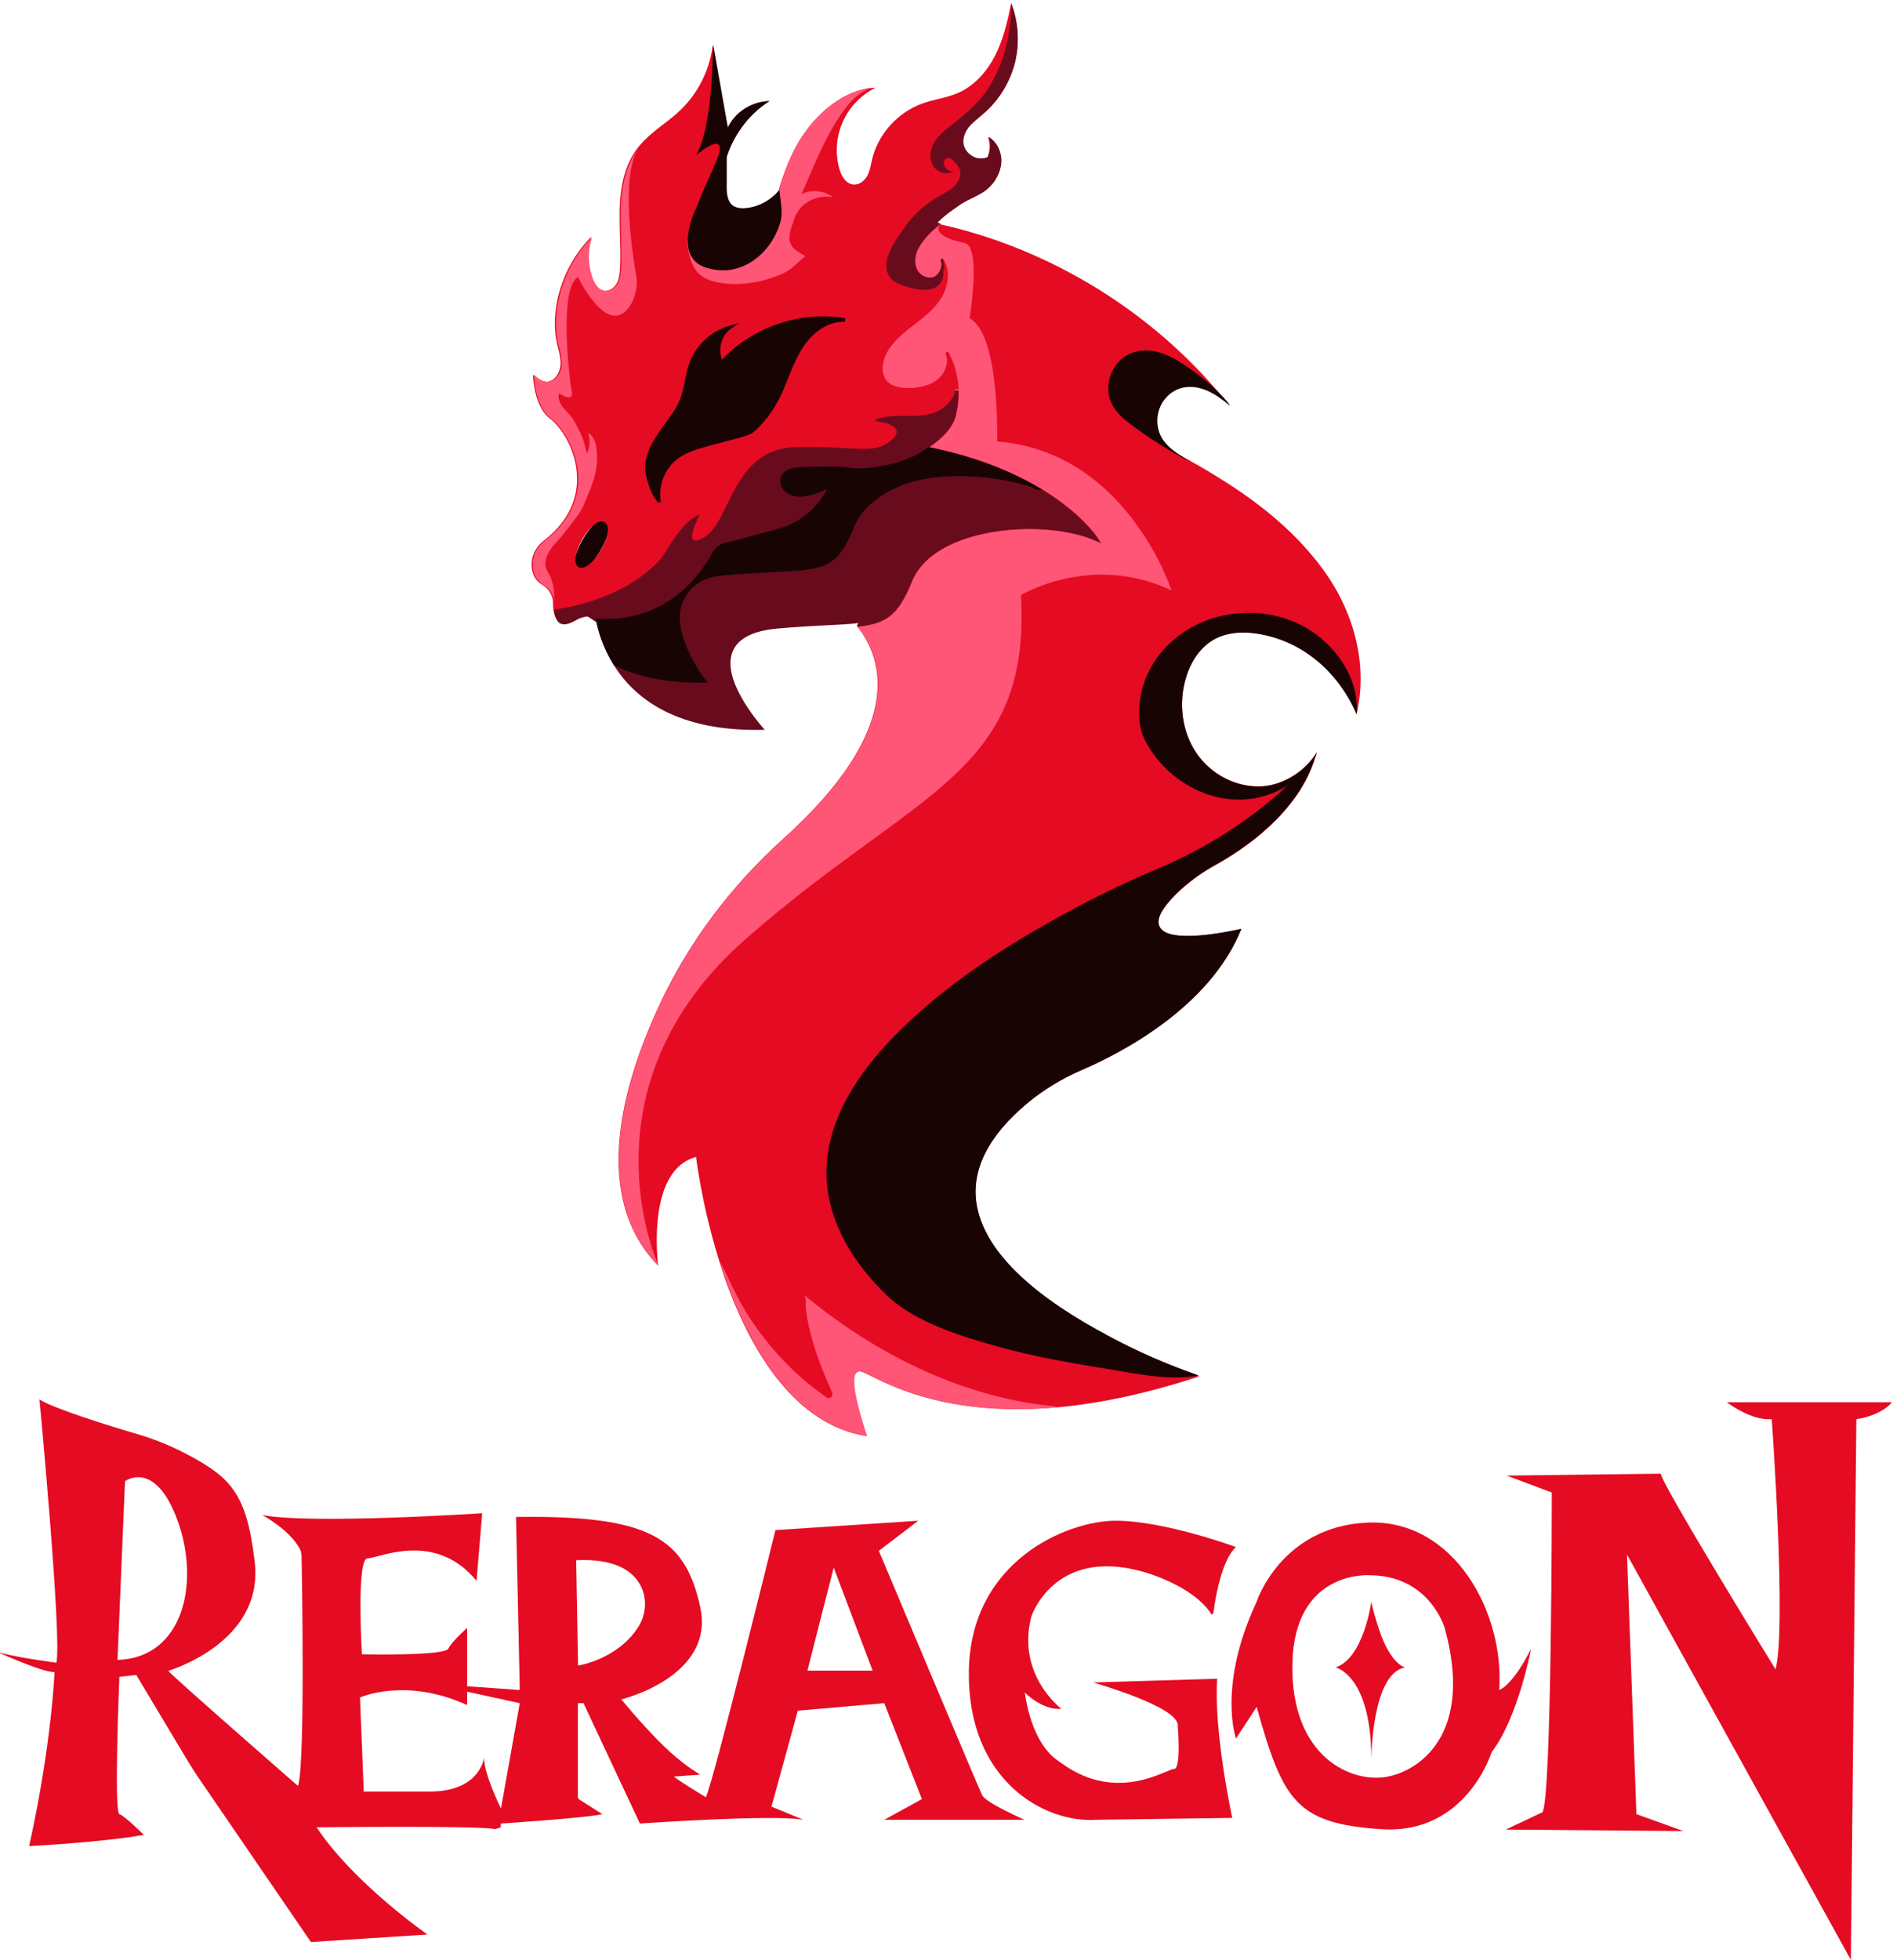 <?xml version="1.0" encoding="utf-8"?>
<!-- Generator: Adobe Illustrator 25.0.0, SVG Export Plug-In . SVG Version: 6.00 Build 0)  -->
<svg version="1.1" xmlns="http://www.w3.org/2000/svg" xmlns:xlink="http://www.w3.org/1999/xlink" x="0px" y="0px"
	 viewBox="0 0 1007 1042" style="enable-background:new 0 0 1007 1042;" xml:space="preserve">
<style type="text/css">
	.st0{fill:#190404;}
	.st1{fill:#680C1D;}
	.st2{fill:#E50B22;}
	.st3{display:none;}
	.st4{display:inline;fill:#E50B22;}
	.st5{display:inline;fill:#FF5576;}
	.st6{display:inline;fill:#680C1D;}
	.st7{fill:#FF5576;}
	.st8{display:inline;}
</style>
<g id="Correção">
	<polygon class="st0" points="349.3,273.6 446.6,205.4 455.7,155.4 377.5,160.8 342,192.7 328.3,246.4 	"/>
	<path class="st1" d="M309.2,325.5l131.9-104.6l68.2-13.6l5.5,0.9c0,0,2.7,24.6-31.8,34.6s-67.3,43.7-68.2,44.6
		c-0.9,0.9-81.9,53.7-81.9,53.7L309.2,325.5z"/>
	<path class="st2" d="M502.1,145.3c-0.2,0.4-0.6,0.6-0.9,0.9c-0.4,0.4-0.6,0.8-1,1.2c-0.8,0.7-1.5,1.6-2.2,2.4c-0.9,1-1.9,2-2.8,3.1
		c-1.1,1.2-2.2,2.4-3.3,3.6c-1.2,1.3-2.5,2.7-3.7,4c-1.3,1.4-2.6,2.9-3.9,4.3c-1.4,1.5-2.7,3-4.1,4.4c-1.4,1.5-2.7,3-4.1,4.4
		c-1.3,1.4-2.6,2.9-3.9,4.3c-1.2,1.3-2.4,2.7-3.7,4c-1.1,1.2-2.2,2.4-3.3,3.6c-0.9,1-1.9,2-2.8,3c-0.7,0.8-1.4,1.6-2.1,2.3
		c-0.5,0.5-0.9,1-1.4,1.5c-0.2,0.2-0.3,0.4-0.5,0.5c-1.6,1.9-1.6,4.7,0.1,6.5c5.6,6,18,18.1,26.2,16.7c9.1-1.5,19.2-6.6,22.3-8.3
		c0.6-0.3,1.3-0.5,2.1-0.6c2.7-0.1,4.7-2.4,4.6-5c0-0.4,0-0.9,0-1.3c-0.1-2.4-0.1-4.7-0.2-7.1c-0.1-3.7-0.2-7.4-0.3-11.1
		c-0.1-4.2-0.2-8.4-0.4-12.6c-0.1-3.9-0.2-7.7-0.3-11.6c0-1.5-0.1-3.1-0.1-4.6c-0.1-2.3,0-4.6-0.9-6.8c-0.6-1.5-1.6-2.9-2.5-4.2
		c-1.1-1.4-2.2-2.8-3.5-3.9c-1.3-1.2-2.9-2.1-4.6-2.5c0.8,1,0.2,2,0.3,3.2c0.2,1.3,1,3.3,0.9,4.5
		C502.1,144.9,502.3,144.9,502.1,145.3C502.1,145.3,502.1,145.3,502.1,145.3z"/>
	<path class="st1" d="M500.3,119l-3.6-1.8c0,0-17.3,14.6-18.2,18.2c-0.9,3.6,4.5,16.4,9.1,16.4c2.6,0,5.1-0.5,7.6-1.2
		c2-0.6,4.8-1.4,5.9-3.3c0.5-0.8,0.7-1.7,0.9-2.6c0.4-2.5,0.2-5.1-0.6-7.5c0,0,1.2-1.4,1.3-1.6c0.4-0.6,0.6-1.3,0.8-2
		c0.1-0.5,0.3-1.2,0.3-1.7c-0.1-0.3-0.2-0.7-0.3-1c-0.5-1.8-1-3.6-1.5-5.5C501.5,123.2,500.9,121.1,500.3,119z"/>
	<path class="st1" d="M456.1,333.2c0.1,0.1,0.2,0.1,0.4,0.2c0.3,0.1,0.6,0.1,0.9,0c4.1-0.3,8.2-1.3,12.1-2.9c1.7-0.7,3.2-1.8,5-2.2
		c1-0.3,2-0.6,3-0.8c4.5-1.3,8.9-2.6,13.4-3.8c5.1-1.5,10.2-2.9,15.3-4.4c5.5-1.6,11-3.2,16.6-4.7c5.7-1.6,11.4-3.3,17.1-4.9
		c5.6-1.6,11.3-3.2,16.9-4.8c5.3-1.5,10.7-3,16-4.6c4.8-1.4,9.6-2.7,14.4-4.1c4-1.2,8.1-2.3,12.1-3.5c3-0.9,6.1-1.7,9.1-2.6
		c1.8-0.5,3.6-1,5.4-1.5c0.4-0.1,0.8-0.2,1.2-0.3c-2.5-1.5-5-3.1-7.6-4.6c-5.9-3.6-11.7-7.2-17.6-10.8c-6-3.7-12-7.4-18-11
		c-2-1.3-4.1-2.5-6.1-3.8c-0.6-0.4-1.2-0.8-1.8-1.1c-1.4-0.9-2.2-0.3-3.7,0.2c-1.6,0.6-3.2,1.2-4.8,1.8c-1.8,0.7-3.7,1.4-5.7,1.3
		c-1-0.1-2-0.3-3-0.3c-1.7,0-3.2,1.5-4.7,2.4c-1.2,0.7-2.5,1.5-3.7,2.2c-5.2,3.1-10.3,6.2-15.5,9.3c-6.5,3.9-12.9,7.8-19.4,11.6
		c-6.4,3.8-12.7,7.6-19.1,11.4c-4.8,2.9-9.7,5.8-14.5,8.7c-1.9,1.2-3.9,2.3-5.8,3.5c-1.1,3.4-2.2,6.7-3.4,10.1
		c-0.9,2.6-1.7,5.2-2.6,7.8c-0.4,1.1-0.7,2.2-1.1,3.2c-0.1,0.4-0.3,0.9-0.4,1.3C456.2,332.1,455.6,332.8,456.1,333.2z"/>
	<path class="st0" d="M552.8,260.5l9.4,0.5l-19.1-20l-47.3-4.5l-3.6,2.7l20,7.3l37.4,13.5C550.6,260.2,551.7,260.4,552.8,260.5z"/>
</g>
<g id="PALETA" class="st3">
	<rect x="50" y="35" class="st4" width="112" height="101"/>
	<rect x="50" y="167" class="st5" width="112" height="101"/>
	<rect x="51" y="304" class="st6" width="112" height="101"/>
</g>
<g id="Pintura">
	<path class="st0" d="M323.3,274.8c-0.2-0.1-0.5-0.2-0.8-0.2c-1.1,0-2.8,0.8-4.6,2.3c-2.7,2.3-5.6,5.8-7.9,9.9
		c-2.4,4.1-4,8.3-4.6,11.8c-0.5,3-0.1,5.2,0.9,5.8c1,0.6,3.1-0.2,5.4-2.1c2.7-2.3,5.6-5.8,7.9-9.9c2.4-4.1,4-8.3,4.6-11.8
		C324.7,277.6,324.4,275.4,323.3,274.8z"/>
	<path class="st2" d="M521.1,62.2c0.6-0.5,1.3-1,1.9-1.6c8.6-7.3,14.7-17.5,17.2-28.5c2.2-10.1,1.4-20.8-2.3-30.4
		c-1.8,8.7-3.7,17.5-7.5,25.7c-4.7,10.2-11.8,17.9-20.1,21.7c-3.7,1.7-7.6,2.7-11.5,3.6c-2.8,0.7-5.6,1.4-8.3,2.4
		c-13.1,4.7-23.6,16.5-26.7,30.1c-0.1,0.6-0.2,1.1-0.4,1.7c-0.4,2.2-0.9,4.4-2,6.5c-1.4,2.6-4.2,5-7.5,4.7c-3.2-0.3-5.9-3.3-7.3-8
		c-2.6-8.9-1.7-18.7,2.5-26.9c3.5-7.1,9.4-12.9,16.5-16.5c-0.6,0-1.2,0-1.8,0.1c-14.7,1.2-26.5,12.6-31.2,18
		c-2.2,2.5-4.3,5.3-6.3,8.3c-4.3,6.8-8,14.9-11.1,24.8c0,0,0,0,0,0.1c-0.4,1.3-0.8,2.7-1.2,4.1c0.8,3.2,1.1,6.5,0.9,9.8
		c-0.3,5.3-1.8,10.6-4.5,15.2c-4.5,7.8-12,13.5-20.7,15.8c-0.7,0.2-1.5,0.4-2.3,0.5c-0.1,0-0.2,0-0.3,0c-1.3,0.2-2.6,0.3-3.9,0.3
		c-0.3,0-0.5,0-0.8,0c-2.1-0.1-4.3-0.4-6.3-1.1c-3.2-1.1-6-3-7.8-6.1c-0.1-0.2-0.2-0.3-0.3-0.5c-0.5-0.9-0.9-1.9-1.1-2.8
		c-0.8-2.7-0.7-5.5-0.2-8.4c0.3-1.6,0.7-3.3,1.3-4.9c0.8-2.5,1.8-4.9,2.8-7.2c0.5-1.2,1-2.4,1.5-3.6c1.7-4.3,3.6-8.9,6.3-13.1
		c2.1-3.3,3.9-5.9,4.8-7.2c1.3-1.9,1.9-2.7,2.3-3c3.6-13.1,12-24.8,23.5-32c-8.4,0.1-16.7,4.8-21,12l-1.2,2.1l-7.7-43.4l-0.1-0.8
		c0-0.1,0-0.1,0-0.1c-0.1,0.8-0.2,1.5-0.3,2.3c-1.9,12.1-7.7,23.6-16.4,32.1c-3,3-6.5,5.7-9.8,8.2c-5,3.9-10.1,7.9-13.9,13
		c-5.6,7.5-8.6,17.5-9.1,30.7c-0.2,5.2,0,10.5,0.1,15.7c0.2,5.7,0.4,11.6,0,17.4c-0.1,2.5-0.4,5.4-1.8,7.8c-1.3,2.3-4.1,4.4-7.3,3.7
		c-2.4-0.5-4.4-2.6-5.8-6.1c-2.8-7.1-2.9-15.2-0.5-22.4c-9.9,10.1-16.6,23.5-18.6,37.5c-1,6.8-0.8,13.2,0.5,19.1
		c0.2,0.8,0.4,1.7,0.6,2.5c0.7,2.8,1.4,5.6,1.3,8.5c-0.2,3.8-2.3,8.3-6.5,9.3c-2.5,0.6-6-1.3-8.2-3.7c0.4,6.8,2.1,18.1,9.1,23.4
		c5.5,4.1,14.3,16.4,14.4,31.8c0.1,12.6-6,24-17.7,33c-5.1,3.9-7.5,10.3-6.1,16.2c0.8,3.3,2.5,5.7,5.1,7.2c3.1,1.8,5.2,4.8,5.8,8.2
		c0.1,0.5,0.1,1.1,0.1,1.6c0,0.5,0,1,0,1.5c0,0.1,0,0.1,0,0.2c0,0.3,0,0.6,0.1,0.9c0,0.5,0.1,1,0.2,1.4c0,0.3,0.1,0.6,0.1,0.8
		c0.1,0.5,0.2,1,0.4,1.5c0.5,1.5,1.3,2.8,2.4,3.5c1.8,1.1,4.6,0.6,8.2-1.4c3-1.7,6.4-2.4,9.6-2c12.1,1.4,42.5,0.9,62-34.3
		c1.6-2.9,4.5-5.1,7.7-5.8c4.6-1.1,9.2-2.3,13.7-3.6c2.4-0.7,4.8-1.3,7.2-2c2.9-0.7,5.8-1.5,8.7-2.4c8.4-2.6,15.8-8,20.7-15.1
		c-2.6,0.9-5.2,1.8-8,2c-4.3,0.4-8.2-0.6-10.9-2.8c-3.3-2.7-4.4-7.4-2.7-10.8c1.1-2.2,3.2-3.8,6-4.7c2.5-0.8,5.1-0.9,7.3-1
		c5.7-0.2,11.5-0.3,17.2-0.3c2.2,0,4.3,0.3,6.4,0.5c2.5,0.3,4.8,0.6,7.1,0.5c11.1-0.5,21.4-3.1,29.9-7.6c0.3-0.2,0.8-0.4,1.2-0.7
		c0,0,0.1,0,0.1-0.1c0.3-0.2,0.6-0.3,0.9-0.5c0.1,0,0.1-0.1,0.2-0.1c0.3-0.2,0.7-0.4,1-0.6c0.9-0.5,1.8-1.1,2.6-1.7
		c0.3-0.2,0.6-0.4,0.9-0.7c0.2-0.1,0.3-0.2,0.5-0.3c4.5-3.3,9.4-7.9,11.2-13.3c0.1-0.2,0.1-0.5,0.2-0.7c0,0,0-0.1,0-0.1
		c0.1-0.2,0.1-0.5,0.2-0.7c0.3-1.2,0.5-2.3,0.7-3.5c0.5-2.8,0.7-5.7,0.6-8.5c0-0.2,0-0.3,0-0.5c-0.2-4.8-1.1-9.6-2.7-14.1
		c-0.6,3.8-2.8,7.4-5.6,9.6c-4,3.2-9.6,4.8-16.6,4.9h-0.1c-5.6,0-9.6-1.3-12.2-3.9c-4.6-4.6-3.7-12.3-0.9-17.5
		c3.3-6.1,8.6-10.5,14.7-15.2l0.3-0.2c5.3-4.1,10.8-8.4,14.3-14.1c2.3-3.8,3.7-9.1,2.8-13.8c0-0.1,0-0.1,0-0.1
		c-0.9,2.5-2.8,4.8-4.8,5.6c-3.7,1.4-8.4-0.4-10.6-4.1c-1.9-3.1-2.1-7.4-0.7-11.5c1.4-3.8,4.1-7.1,6.3-9.4c4.3-4.6,9-8,14-11.6
		c1.2-0.8,2.3-1.7,3.5-2.5c2.3-1.7,4.9-3,7.4-4.2c3.4-1.7,6.6-3.2,9.2-5.8c4.3-4.1,6.6-9.8,6.3-15c-0.3-4.8-3-9.3-6.8-11.7
		c1.2,3.4,1.1,7.2-0.3,10.5l-0.1,0.3l-0.3,0.1c-0.2,0.1-0.4,0.2-0.6,0.2c-1,0.3-2,0.4-3.1,0.4c-1.5-0.1-3.1-0.6-4.5-1.4
		c-2.6-1.6-4.3-4.2-4.5-6.9c-0.2-3,1-6.2,3.5-9.1C517.6,65.1,519.4,63.6,521.1,62.2z M323.2,283.5c-0.4,2.7-1.7,5.9-3.5,8.9
		c-1.8,3.1-3.9,5.7-6,7.5c-1.6,1.3-3.1,2-4.4,2c-0.5,0-1-0.1-1.5-0.4c-1.5-0.8-2-3-1.5-5.9c0.4-2.7,1.7-5.8,3.4-8.9
		c1.8-3.1,3.9-5.7,6-7.5c2.3-1.9,4.4-2.5,5.9-1.6C323.2,278.4,323.7,280.5,323.2,283.5z M449.5,171.1c-7.7-0.4-15.7,4.2-21.4,12.2
		c-4,5.6-6.6,12.1-9.1,18.4c-0.7,1.8-1.4,3.6-2.2,5.4c-3.6,8.4-8,15-14.3,21.2c-2.8,2.7-5.5,3.4-9,4.4l-15.8,4.2
		c-5.9,1.6-12.5,3.4-17.6,7.3c-6.7,5.3-10.1,14.4-8.5,22.7l-1.8,0.3c-0.1-0.6-0.8-1.5-1.3-2.2c-0.4-0.6-0.8-1.1-1.1-1.6
		c-0.9-1.7-1.7-3.6-2.3-5.5c-1.5-4.5-2.1-8.2-1.8-11.3c0.1-1.1,0.3-2.3,0.6-3.4c1.5-6.1,5.2-11.5,8.6-16.2l1.1-1.5
		c3.2-4.3,6.4-8.7,8.3-13.6c1.2-3.1,1.8-6.4,2.5-9.6c0.6-3.2,1.3-6.5,2.5-9.7c3.5-9.3,11.6-16.8,21.2-19.4l5-1.4l-4.3,3
		c-5,3.5-7,10.7-4.7,16.4c16.4-17.5,42-26.1,65.6-22L449.5,171.1z"/>
	<path class="st2" d="M722.6,375.1c-0.3,1.6-0.6,3.1-0.9,4.7c-8.2-21.6-27.8-38.2-50.6-42.6c-7.1-1.4-17.4-2-25.8,3
		c-6.6,3.9-11.8,11.1-14.5,20.3c-4,13.6-2,28.4,5.5,39.6c7.9,11.8,21.8,18.8,35.3,17.9c11.5-0.8,23-8.3,28.9-18.1
		c-0.2,0.7-0.4,1.4-0.6,2.1c-8.7,30.4-39.4,50.3-53.2,57.9c-7.8,4.3-14.7,9.4-20.7,15.2c-8.3,8.1-11.3,14-9.1,17.9
		c4.9,8.9,35.2,2.7,43.4,0.9c-16.8,41.9-64.6,66.3-84.6,74.9c-10.7,4.6-20.4,10.5-28.8,17.4c-21.5,17.8-30.7,36.3-27.3,55
		c4.1,22.4,25.7,44.6,64.2,66c21.9,12.2,43.3,20.6,52.2,23.9c0.7,0.3,1.3,0.5,1.9,0.7c-28,9.2-52.2,14.1-73,16.2
		c-1.2,0.1-2.5,0.2-3.7,0.3c-54.6,4.6-84.8-10.3-97.1-16.4c-3.9-1.9-6-3-7.3-2.8c-0.8,0.1-1.4,0.6-1.9,1.3c-3.1,5.1,4,26.8,6.1,33.1
		c-38.1-5.9-60.6-45.1-72.9-77.1c-2.2-5.7-4.1-11.4-5.8-17c-8.9-28.6-11.8-52.9-11.9-53.2l-0.1-1.1l-1.1,0.3
		c-22.8,7.3-20.3,46.8-19.1,57.5c0,0,0,0,0,0c-35.8-36.9-19.3-96,1.1-139.5c15.4-32.7,37.4-62.1,65.4-87.4
		c65.1-58.6,53.2-95.5,39.6-112.8c15.3-1.6,21.5-6,28.9-24.2c3.6-8.8,11.8-16,23.9-20.9c21.8-8.9,54.3-9.1,74-0.4l2.6,1.2l-1.5-2.5
		c-0.2-0.4-22.1-34.9-89.8-48.7c5.5-3.7,12-9.3,13.9-16.2c3.1-11.5,1.7-24.1-4-34.6l-1.6,0.8c2.5,5-0.3,11-4.1,14.1
		c-3.7,2.9-8.9,4.4-15.5,4.5c-5.1,0-8.7-1.1-11-3.3c-3.9-3.9-3-10.7-0.5-15.4c3.1-5.8,8.3-10.1,14.2-14.7l0.3-0.2
		c5.5-4.2,11.1-8.6,14.7-14.6c3.3-5.6,4.9-13.8,1.1-20c-0.2-0.3-0.3-0.6-0.5-0.8l-1.4,1.1c0.1,0.2,0.3,0.4,0.4,0.6
		c0.5,1.1,0.3,2.4,0.1,3.2c-0.6,2.3-2.2,4.4-3.9,5c-2.8,1.1-6.6-0.4-8.4-3.3c-1.6-2.7-1.8-6.4-0.5-9.9c1.3-3.5,3.9-6.6,5.9-8.8
		c2-2.2,4.2-4.1,6.5-6c58.6,13,113.1,46.6,151,92.7c0.3,0.4,0.7,0.8,1,1.2c0.1,0.1,0.2,0.2,0.2,0.3c-0.1-0.1-0.2-0.1-0.3-0.2
		c-4.2-2.9-8.5-5.6-13.4-7.4c-10.3-3.8-20.2-2.4-26.5,3.8c-3.6,3.5-5.4,8.1-4.9,12.7c0.8,9,9.2,13.5,15.3,16.8
		c1.6,0.9,3.2,1.7,4.8,2.6c25.9,14.2,52,30.7,71.5,54.5C718.7,320.1,727.1,348.5,722.6,375.1z"/>
	<path class="st1" d="M581,284.8c-20.5-7.7-51-7.1-72.5,1.6c-12.6,5.1-21.2,12.7-25,21.9c-9.1,22.4-15.6,22.7-43.1,24.1
		c-7.3,0.4-16.3,0.8-27.1,1.8c-13,1.2-21,5.4-23.7,12.5c-5.4,14.3,12.1,35.5,17.2,41.3c-46.3,1.3-69.1-16.5-80.2-34.3
		c-5.8-9.2-8.5-18.3-9.7-24.9c13.4,1.2,43-0.6,62.3-35.3c1.4-2.5,3.8-4.3,6.6-4.9c4.7-1.1,9.3-2.3,13.8-3.6c2.4-0.7,4.8-1.3,7.1-1.9
		c2.9-0.8,5.8-1.5,8.7-2.4c9.7-3,18.1-9.6,23.2-18.2l1.3-2.3l-2.4,0.9c-3.2,1.3-6.6,2.6-10.1,2.9c-3.7,0.4-7.2-0.5-9.5-2.4
		c-2.6-2.2-3.6-6-2.3-8.6c0.8-1.7,2.6-3.1,4.9-3.8c2.1-0.7,4.2-0.8,6.8-0.9c5.7-0.2,11.5-0.3,17.2-0.3c2.1,0,4.1,0.3,6.2,0.5
		c2.4,0.3,4.9,0.6,7.4,0.5c11.3-0.5,21.9-3.2,30.6-7.8c1-0.5,2.3-1.2,3.7-2.1c25.7,5,44.8,13.1,58.6,21.1
		C568.2,270.2,577.4,280.2,581,284.8z"/>
</g>
<g id="Sombra_E_Luzes">
	<path class="st1" d="M508.2,208.1c0.1,2.9,0.7,5.4,0.3,8.2c-0.2,1.2-0.6,2.5-0.9,3.6c-0.1,0.2-0.8,0.7-0.9,1c0,0,0,0.1,0,0.1
		c-0.1,0.2-0.1,0.5-0.2,0.7c-1.7,5.4-6.7,10.1-11.2,13.4c-0.2,0.1-0.3,0.2-0.5,0.3c-0.3,0.2-0.6,0.4-0.9,0.7
		c-0.9,0.6-1.7,1.2-2.6,1.7c-0.3,0.2-0.7,0.4-1,0.6c-0.1,0-0.1,0.1-0.2,0.1c-0.3,0.2-0.6,0.4-0.9,0.5c0,0-0.1,0-0.1,0.1
		c-0.4,0.2,3.2,1.3,3,1.8c-3,11.1-23.1,6-34.1,6.5c-2.3,0.1-4.7-0.2-7.1-0.5c-2.1-0.3-4.2-0.5-6.4-0.5c-5.7,0-11.5,0.1-17.2,0.3
		c-2.1,0.1-4.8,0.2-7.3,1c-2.8,0.9-4.9,2.6-6,4.8c-1.7,3.4,2.1,8.4,5.4,11.2c2.7,2.3,3.9,2.3,8.2,1.8c2.8-0.3,6.5-1.8,9.1-2.7
		c-4.9,7.1-13.4,14-21.7,16.6c-2.8,0.9-5.8,1.7-8.7,2.4c-2.4,0.6-4.8,1.3-7.2,2c-4.5,1.3-9.1,2.5-13.7,3.6c-3.3,0.8-6.1,2.9-7.7,5.9
		c-19.5,35.4-49.8,35.9-62,34.5c-3.3-0.4-6.6,0.3-9.6,2.1c-3.6,2.1-6.4,2.5-8.2,1.5c-1.2-0.7-1.9-2-2.4-3.5c-0.2-0.5-0.3-1-0.4-1.5
		c-0.1-0.3-0.1-0.6-0.1-0.9c-0.1-0.5-0.1-1-0.2-1.4c11.5-1.6,36.2-6.9,54.1-24.2c2.4-2.4,4.4-5.1,6.2-8c3.2-5.5,9.9-15.8,17.2-18.4
		c0,0-10.9,20.2,2.7,11.9c13.6-8.3,14.7-46.8,48.2-47.7c32.8-0.9,40.9,4.6,51-3.7c2.4-2,4.3-5,1-7.2c-2.4-1.7-5.6-2.3-8.4-2.7
		c-0.6-0.1-1.4,0-0.9-0.8c0.5-0.9,2.8-1.2,3.7-1.4c2.9-0.6,5.9-0.8,8.8-0.8c5.9-0.1,12,0.4,17.7-1.4c0.7-0.2,1.4-0.5,2.1-0.8
		c4.7-2.1,8.4-6.2,10.2-11C508.2,207.8,508.2,207.9,508.2,208.1z"/>
	<path class="st7" d="M335,162.8c-11.8,17.4-27.6-15.6-27.6-15.6c-9.8,6.5-4.9,49-3.8,57.6c0.1,0.9,0.3,1.7,0.5,2.6
		c1.7,7.5-6.7,1.7-6.7,1.7c-1.1,3.4,1.3,6.8,3.3,8.9c1.6,1.7,3.4,3.5,4.6,5.5c0.9,1.6,1.7,3.4,2.6,5c1.1,2.1,2,4.2,2.7,6.4
		c0.3,1.1,0.6,2.2,0.9,3.4c0.1,0.6,0.8,2.6,0.5,3.2c1.8-3.4,2.1-7.6,0.8-11.3c1.6,0.8,2.7,2.3,3.4,3.9s1,3.4,1.2,5.1
		c0.2,2.3,0.3,4.6,0.1,6.9c-0.5,8.1-3.9,14.7-6.8,22c-1.5,3.7-4.4,7.2-6.7,10.4c-1.9,2.5-3.8,4.9-5.8,7.3c-0.7,0.8-1.5,1.6-2.2,2.4
		c-2.2,2.3-8.5,9.6-4.7,15.7c4.5,7.3,3.4,15.1,3.4,15.1c-0.5-3.3-2.6-6.4-5.8-8.2c-2.6-1.5-4.3-3.9-5.1-7.2
		c-1.4-5.9,1-12.3,6.1-16.2c11.7-9,17.8-20.4,17.7-33c-0.1-15.4-8.9-27.6-14.4-31.8c-7.1-5.3-8.8-16.6-9.1-23.4
		c2.2,2.4,5.8,4.3,8.2,3.7c4.2-1,6.4-5.5,6.5-9.3c0.1-2.9-0.6-5.8-1.3-8.5c-0.2-0.8-0.4-1.7-0.6-2.5c-1.3-5.9-1.5-12.3-0.5-19.1
		c2-13.9,8.7-27.4,18.6-37.5c-2.4,7.2-2.3,15.3,0.5,22.4c1.4,3.5,3.3,5.6,5.8,6.1c3.1,0.7,6-1.5,7.3-3.7c1.4-2.4,1.6-5.3,1.8-7.8
		c0.3-5.8,0.1-11.7,0-17.4c-0.2-5.1-0.3-10.5-0.1-15.7c0.5-13.2,3.5-23.2,9.1-30.7c-9,14.6-3.4,53.3-0.8,68.4
		C339.1,152.8,338,158.3,335,162.8z"/>
	<path class="st2" d="M376.4,142.5c-4.3-0.8-6.8-3.2-8.1-6.6c0.1,0.2,0.2,0.3,0.3,0.5C370.4,139.4,373.2,141.4,376.4,142.5z"/>
	<path class="st1" d="M376.4,142.5c-5.5-1.4-8.3-4.9-9.2-9.4c0.3,1,0.6,1.9,1.1,2.8c0.1,0.2,0.2,0.3,0.3,0.5
		C370.4,139.4,373.2,141.4,376.4,142.5z"/>
	<path class="st0" d="M385.9,85.8c-0.4,0.3-1,1.1-2.3,3c-0.9,1.3-2.7,3.9-4.8,7.2c-2.7,4.2-4.6,8.8-6.3,13.1
		c-0.4,1.1-0.9,2.3-1.5,3.6c-1,2.3-2,4.7-2.8,7.2c-0.5,1.6-1,3.2-1.3,4.9c2-16.5,15.4-38.9,16-44.9c0.9-9.1-12.7,2.7-12.7,2.7
		c9.1-14.6,9.1-58.2,9.1-58.2l0.2,0l7.7,43.4l1.2-2.1c4.3-7.2,12.7-11.8,21-12C397.9,61,389.5,72.7,385.9,85.8z"/>
	<path class="st1" d="M415.1,111.7c-0.2,14.3-11.6,29.6-27.5,31.6c0.8-0.1,1.6-0.3,2.3-0.5c8.7-2.3,16.2-8.1,20.7-15.8
		C413.3,122.2,414.8,117,415.1,111.7z"/>
	<path class="st7" d="M423.4,133c1.5,1.2,3.4,2.2,5,3.2c-0.1-0.1-6.9,6.2-7.8,6.8c-3.3,2.4-7.7,3.9-11.5,5.2
		c-7.9,2.5-16.3,3.4-24.5,2.4c-4.6-0.6-9.3-1.8-12.7-5c-4.7-4.4-5.7-11.4-6.5-17.8c4.7,7.3,13.1,12.1,21.8,12.3
		c9.6,0.2,18.7-5,23.4-13.2c2.7-4.7,4.2-9.9,4.5-15.2c0.2-3.3-0.1-6.6-0.9-9.8c0.5-1.4,0.9-2.8,1.2-4.1c0,0,0,0,0-0.1
		c3.1-9.9,6.7-18.1,11.1-24.8c1.9-3,4-5.8,6.3-8.3c4.7-5.3,16.5-16.7,31.2-18c0,0,0,0,0,0c-9.5,2.7-16.1,12.9-20.8,20.8
		c-6.7,11.3-11.4,23.7-16.8,35.7c5.4-2.5,12.1-1.8,16.8,1.8c-5-1-10.4,0.2-14.5,3.1c-2,1.4-3.6,3.2-4.8,5.3c-1.3,2.2-2,4.9-2.8,7.3
		c-0.7,2.1-1.3,4.3-1.1,6.6C420.2,129.9,421.6,131.6,423.4,133z"/>
	<path class="st1" d="M516,66.8c-2.5,2.9-3.7,6.1-3.5,9.1c0.2,2.7,1.9,5.3,4.5,6.9c1.4,0.9,3,1.4,4.5,1.4c1,0.1,2.1-0.1,3.1-0.4
		c0.2-0.1,0.4-0.1,0.6-0.2l0.3-0.1l0.1-0.3c1.4-3.3,1.5-7.1,0.3-10.5c3.8,2.3,6.5,6.8,6.8,11.7c0.3,5.3-2.1,10.9-6.3,15
		c-2.7,2.6-5.9,4.2-9.2,5.8c-2.5,1.2-5.1,2.5-7.4,4.2c-1.2,0.9-2.3,1.7-3.5,2.5c-5,3.6-9.1,7.8-13.3,12.4c-2.2,2.4-5,5.3-6.4,9.1
		c-1.5,4-1.9,6.9,0,10c2.2,3.7,6.3,6,10,4.5c2-0.8,4.6-2.5,5.4-5c0,0,0-0.5,0-0.5c0.3,2.7-0.3,6.3-2,8.4c-4.5,5.5-13.8,3-19.4,1.1
		c-3.1-1-6.1-2.5-7.8-5.4c-3.8-6.7,1.4-15.4,5.1-20.9c3-4.5,6.2-8.9,10.1-12.7c3.8-3.7,8.3-6.8,13-9.4c2-1.2,4.1-2.3,5.9-3.8
		c2.1-1.9,4.1-4.9,4-7.8c-0.1-2.7-2.1-4.9-4-6.7c-0.7-0.6-1.4-1.3-2.4-1.3c-0.9,0-1.8,0.6-2.2,1.4c-0.4,0.8-0.3,1.8,0,2.7
		c0.6,1.7,2.7,3.5,4.6,3.1c-2.8,1.8-6.8,1-9.1-1.2c-2.4-2.3-3.3-5.9-2.7-9.2c1.1-6.5,6.5-10.7,11.4-14.5c5.1-4,10.3-8.3,14.6-13.2
		c3.5-3.9,6.3-8.5,8.6-13.2c4-8.1,6.4-17,7.5-26c0.5-4,0.9-8.2,0.7-12.2c3.7,9.6,4.5,20.3,2.3,30.4c-2.5,11-8.6,21.2-17.2,28.5
		c-0.6,0.5-1.3,1.1-1.9,1.6C519.4,63.6,517.6,65.1,516,66.8z"/>
	<path class="st0" d="M552.2,260c-20.5-7.2-52-10.2-72.8-1.8c-12.6,5.1-21.2,12.7-25,21.9c-9.1,22.4-15.6,22.7-43.1,24.1
		c-7.3,0.4-16.3,0.8-27.1,1.8c-13,1.2-18.6,7.9-21.3,15c-5.4,14.3,8.5,36.1,13.6,41.9c-21.3,0.6-37.6-3.1-49.9-9.2
		c-5.8-9.2-8.5-18.3-9.7-24.9c13.4,1.2,43-0.6,62.3-35.3c1.4-2.5,3.8-4.3,6.6-4.9c4.7-1.1,9.3-2.3,13.8-3.6c2.4-0.7,4.8-1.3,7.1-1.9
		c2.9-0.8,5.8-1.5,8.7-2.4c9.7-3,18.1-9.6,23.2-18.2l1.3-2.3l-2.4,0.9c-3.2,1.3-6.6,2.6-10.1,2.9c-3.7,0.4-7.2-0.5-9.5-2.4
		c-2.6-2.2-3.6-6-2.3-8.6c0.8-1.7,2.6-3.1,4.9-3.8c2.1-0.7,4.2-0.8,6.8-0.9c5.7-0.2,11.5-0.3,17.2-0.3c2.1,0,4.1,0.3,6.2,0.5
		c2.4,0.3,4.9,0.6,7.4,0.5c11.3-0.5,21.9-3.2,30.6-7.8c1-0.5,2.9-2.1,4.3-3C518.7,243.2,538.3,251.9,552.2,260z"/>
	<path class="st0" d="M654.1,215.3l0,0.2l0,0.1c-3.6-3-7.3-5.8-11.5-7.7c-8.8-4-17.3-2.5-22.7,4c-3.1,3.6-4.6,8.5-4.2,13.3
		c0.7,9.4,7.9,14.1,13.1,17.5c1.4,0.9,2.7,1.8,4.1,2.7c-10.8-5.6-21.3-12.2-31.3-19.7c-4.6-3.5-9.4-7.5-11.3-13.8
		c-2.1-7,0.4-15.2,5.1-19.9c4.7-4.7,11.1-6.3,17.2-5.5c6,0.8,11.8,3.8,17.1,7.3c8.6,5.7,16.7,12,23.6,20.3
		C653.5,214.5,653.8,214.9,654.1,215.3z"/>
	<path class="st0" d="M384.8,85.5c-0.6,1.3-1.2,2.5-1.9,3.7c-1.6,2.8-3.7,5.1-5.3,7.8c-3.4,5.5-6.4,11.2-8.8,17.2
		c-3.9,10.2-6,24.2,7.1,28.2c4,1.2,8.1,1.6,12.2,1.1c9.1-1.2,16.9-7,21.9-14.4c2.4-3.6,4.2-7.5,5.3-11.7c1.3-5.2-0.3-11.3-0.7-16.5
		c-4.3,5.4-10.8,9-17.6,9.7c-2.9,0.3-6.1,0-8-2.1c-2.8-3-2.4-8.4-2.4-12.1c0-5.2,0-10.5,0-15.7c0,1.3-1,3-1.4,4.1
		C385,85.1,384.9,85.3,384.8,85.5z"/>
	<path class="st0" d="M721.8,375.2c0.1,1.5,0,3-0.1,4.6c-9.3-21.4-27.3-38-50.6-42.5c-7.1-1.4-17.4-2-25.8,3
		c-6.6,3.9-11.8,11.1-14.5,20.3c-4,13.6-2,28.4,5.5,39.6c7.9,11.8,21.8,18.8,35.3,17.9c11.5-0.8,23-8.3,28.9-18.1
		c-0.2,0.7-0.4,1.4-0.6,2.1c-0.3,0.4-0.5,0.9-0.8,1.3c-8,13.1-23.1,21.2-38.4,21.7c-15.3,0.5-30.5-6.3-41.2-17.2
		c-3.8-3.9-7.1-8.3-9.8-13.1c-2.7-4.9-3.5-8.9-3.7-14.4c-0.4-11.1,3.2-22.2,9.8-31.1c7.8-10.7,19.7-18.2,32.5-21.5
		c14.7-3.7,30.3-2.3,43.7,4.5C707.9,340.3,721.1,356.9,721.8,375.2z"/>
	<path class="st0" d="M617,492.9c4.9,8.9,35.2,2.7,43.4,0.9c-16.8,41.9-64.6,66.3-84.6,74.9c-10.7,4.6-20.4,10.5-28.8,17.4
		c-21.5,17.8-30.7,36.3-27.3,55c4.1,22.4,25.7,44.6,64.2,66c1.9,0.9,3.7,2,5.5,3c15.4,8.4,31.8,15.4,48.4,21.2
		c-15.3,2.7-30.8-0.5-45.9-3c-20.6-3.4-41.2-6.8-61.2-12.4c-19.2-5.4-43.4-12.7-58.3-26.6c-21.1-19.9-36.7-47.1-31.9-76.9
		c4.3-26.8,22.4-49.6,41.6-67.8c21.6-20.6,46.7-37.5,72.6-52.3c19.7-11.3,40.1-21.6,61.1-30.4c56.4-23.7,84-60.1,84-60.1
		c-8.7,30.4-39.4,50.3-53.2,57.9c-7.8,4.3-14.7,9.4-20.7,15.2C617.8,483.1,614.8,488.9,617,492.9z"/>
	<path class="st7" d="M561.7,747.7l-0.2,0.6c-54.6,4.6-84.8-10.3-97.1-16.4c-3.9-1.9-6-3-7.3-2.8c-0.8,0.1-1.4,0.6-1.9,1.3
		c-3.1,5.1,4,26.8,6.1,33.1c-38.1-5.9-60.6-45.1-72.9-77.1c-2.1-5.6-4.1-11.2-5.8-16.9c1.1,3,3,5.9,4.3,8.9c1.5,3.4,3.1,6.7,4.8,10
		c3.4,6.6,7.3,12.9,11.7,18.9c8.7,12,19.1,22.7,30.9,31.7c1.8,1.3,3.5,2.6,5.3,3.9c1.7,1.2,3.9-0.5,3.1-2.4c0-0.1-0.1-0.2-0.1-0.3
		c-1.1-2.4-2.1-4.8-3.1-7.2c-2.1-5-4-10-5.7-15.1c-1.6-4.9-3-9.9-4-15c-0.5-2.5-0.9-5.1-1.2-7.7c-0.1-1.2,0.3-5.8-0.7-6.6
		c8.1,6.7,16.5,13,25.3,18.8C485.6,729,522.8,744.2,561.7,747.7z"/>
	<path class="st7" d="M543.1,316.4c5.5,95.5-56.4,103.7-146.5,182.9c-89.4,78.6-46.9,172.1-46.3,173.6c-35.8-36.9-19.3-96,1.1-139.5
		c15.4-32.7,37.4-62.1,65.4-87.4c65.1-58.6,53.2-95.5,39.6-112.8c15.3-1.6,21.5-6,28.9-24.2c3.6-8.8,11.8-16,23.9-20.9
		c21.8-8.9,54.3-9.1,74-0.4l2.6,1.2l-1.5-2.5c-0.2-0.4-22.1-34.9-89.8-48.7c5.5-3.7,12-9.3,13.9-16.2c3.1-11.5,1.7-24.1-4-34.6
		l-1.6,0.8c2.5,5-0.3,11-4.1,14.1c-3.7,2.9-8.9,4.4-15.5,4.5c-5.1,0-8.7-1.1-11-3.3c-3.9-3.9-3-10.7-0.5-15.4
		c3.1-5.8,8.3-10.1,14.2-14.7l0.3-0.2c5.5-4.2,11.1-8.6,14.7-14.6c3.3-5.6,4.9-13.8,1.1-20c-0.2-0.3-0.3-0.6-0.5-0.8l-1.4,1.1
		c0.1,0.2,0.3,0.4,0.4,0.6c0.5,1.1,0.3,2.4,0.1,3.2c-0.6,2.3-2.2,4.4-3.9,5c-2.8,1.1-6.6-0.4-8.4-3.3c-1.6-2.7-1.8-6.4-0.5-9.9
		c1.3-3.5,3.9-6.6,5.9-8.8c2-2.2,4.2-4.1,6.5-6c-3.8,4.5,3.8,8.2,12.9,10c9.1,1.8,2.7,40,2.7,40c16.4,9.1,14.6,65.5,14.6,65.5
		c68.6,5.4,92.4,78,92.8,79.2C580.4,293.7,543.1,316.4,543.1,316.4z"/>
</g>
<g id="traçado__x28_mudado_x29_" class="st3">
	<g class="st8">
		<path d="M648.4,334.1c-8.2-4.4-15-8.7-15.8-16.8c-0.4-4.5,1.3-9,4.8-12.4c6.4-6.2,16.5-7.6,27-3.7c7.5,2.8,14,7.6,20.3,12.3
			l5.7,4.2l-4.3-5.6c-21.2-27.6-47.1-51.2-77.2-70.2c-29.3-18.6-61-31.8-94.2-39.4c1.9-1.5,3.9-2.9,6-4.4c1.3-0.9,2.6-1.8,3.9-2.8
			c2.4-1.8,5.2-3.2,7.9-4.5c3.7-1.8,7.5-3.7,10.7-6.8c5.1-5,7.9-11.7,7.6-18.1c-0.4-7.1-5-13.6-11.2-15.8l-2.6-0.9l1.4,2.4
			c2.1,3.6,2.5,8.1,1,11.9c-2.1,0.7-4.7,0.4-6.9-0.9c-2.3-1.4-3.8-3.7-4-6.1c-0.3-3.7,2-6.9,3.4-8.5c1.6-1.8,3.5-3.4,5.4-4.9
			c0.7-0.6,1.4-1.2,2.1-1.8c9.8-8.4,16.7-19.9,19.5-32.4c2.8-12.6,1.4-25.9-3.9-37.7l-1.3-2.8l-0.6,3c-2.1,10.4-4.2,21.2-8.8,30.9
			c-5,10.8-12.5,18.9-21.1,22.9c-3.9,1.8-8.1,2.8-12.3,3.9c-3.1,0.8-6.3,1.6-9.4,2.7c-15.1,5.4-27.1,19-30.6,34.6
			c-0.1,0.6-0.3,1.3-0.4,1.9c-0.5,2.4-0.9,4.6-2,6.6c-1.2,2.2-3.6,4.4-6.2,4.1c-3.8-0.4-5.7-5.3-6.3-7.4c-2.7-9.3-1.8-19.5,2.6-28.2
			c4.3-8.6,12-15.5,21-18.9l4-1.5l-4.2-0.4c-19.9-2.1-36.1,13.5-42.2,20.3c-9,10.1-15.6,23.4-20.9,41.9l-0.2,0c0,0.1,0,0.2,0.1,0.3
			c0,0,0,0.1,0,0.1l-0.3,1.2c-1.2,4.4-2.5,8.9-5,12.7c-2.3,3.4-6.7,7-11.8,6.4c-6.9-0.8-10.8-9-11.7-16.8
			c-2.4-22.4,9.8-45.6,29.6-56.3l2.8-1.5l-3.2-0.4c-10.1-1.2-20.9,3.6-27,11.8l-9.4-52.8l-2,0.2c0.7,16.8-6.1,33.9-18.1,45.6
			c-3.3,3.2-7,6.1-10.6,8.9c-5.6,4.4-11.3,8.9-15.7,14.7c-6.4,8.6-9.8,20-10.4,34.9c-0.2,5.8,0,11.7,0.1,17.3c0.2,6.2,0.4,12.7,0,19
			c-0.1,2.6-0.4,5.4-1.7,7.6c-1.1,2-3.5,3.7-5.8,3.2c-2-0.4-3.6-2.3-4.9-5.5c-3.5-8.8-3-19.1,1.3-27.5l2.4-4.7l-3.9,3.5
			c-13.1,11.7-22,28.3-24.5,45.7c-1.1,7.7-0.9,15,0.6,21.7c0.2,1,0.5,1.9,0.7,2.9c0.8,3,1.5,5.9,1.3,8.8c-0.2,3.5-2.2,7.5-5.7,8.4
			c-2,0.5-5.8-1.6-7.8-4.3c-0.2-0.3-0.6-0.9-0.9-1.5c0-1.4,0-2.3,0.1-2.3l0.3-4.4l-2.2,3.9c-0.5,0.9-0.6,2-0.2,3.2
			c0,6.6,1,23.2,11,30.6c6.2,4.6,14.9,18,15,33.3c0.1,13.2-6.4,25.2-18.7,34.7c-6.2,4.8-9.1,12.6-7.4,19.9c1,4.2,3.2,7.3,6.5,9.2
			c3.4,1.9,5.5,5.4,5.5,9c0,6.6,1.5,10.8,4.6,12.6c1,0.6,2.2,0.9,3.4,0.9c2.2,0,4.7-0.8,7.6-2.5c2.8-1.6,5.9-2.3,9-2
			c1.7,9.3,6.8,26.8,21.7,41.6c17.1,17.1,42,25.7,74,25.7c2.5,0,5-0.1,7.5-0.2l2.2-0.1l-1.5-1.6c-0.3-0.3-26.3-28.2-20-44.9
			c2.7-7,10.9-11.2,24.4-12.4c11.9-1.1,21.8-1.5,29.7-1.9c5.7-0.3,10.7-0.5,15-0.9c14.9,18,29.2,57.7-42.4,122.2
			c-31,27.9-55.3,60.4-72.3,96.6c-23.1,49.2-41.6,116.5,1.2,157.7l2.1,2l-0.4-2.9c-0.1-0.5-7.3-53.7,18.2-63.5
			c0.9,6.9,6,41.3,19.4,76.4c8.8,23,19.3,41.7,31.3,55.8c15.1,17.7,32.6,27.9,52,30.5l1.6,0.2l-0.5-1.5c-4.3-12.3-9.9-32.2-7.4-36.2
			c0.2-0.4,0.4-0.4,0.6-0.5c0.8-0.1,3.6,1.3,6.9,2.9c19.3,9.5,77.8,38.5,195.3-0.9l2.8-0.9l-2.8-1c-1.2-0.4-120.9-41.6-131.5-99
			c-3.6-19.8,6.2-39.5,29.3-58.6c9.1-7.5,19.6-13.8,31.1-18.8c22.5-9.7,76.7-37.4,94.7-85.3l0.7-1.8l-1.8,0.4
			c-11.7,2.8-43,8.3-47.3,0.4c-1.8-3.3,1.5-9.3,9.7-17.3c6.4-6.2,13.9-11.7,22.3-16.4c16.9-9.3,56.8-35.4,61.6-75.7l-2-0.4
			c-3.9,13.5-18.9,25.3-33.5,26.4c-14.1,1-28.6-6.4-37-18.8c-7.9-11.7-10-27.4-5.8-41.8c2.8-9.6,8.2-17.1,15-21.1
			c8.7-5.1,19.5-4.5,27-3.1c25.1,4.8,47.3,24.4,55.2,48.6l1.1,3.2l0.9-3.3c8.5-32.2-0.4-67.5-24.6-97
			C710,369.4,678.7,350.4,648.4,334.1z M299.4,434.7c-4,2.2-7,2.8-9,1.6c-2.9-1.7-3.6-6.9-3.6-10.9c0-4.3-2.5-8.5-6.5-10.8
			c-2.8-1.6-4.7-4.3-5.6-7.9c-1.6-6.5,1.1-13.5,6.7-17.8c12.8-9.9,19.5-22.4,19.4-36.3c-0.1-16.9-9.8-30.4-15.8-34.9
			c-7.8-5.8-9.6-18.3-10.1-25.7c2.4,2.6,6.3,4.8,9,4.1c4.7-1.1,7-6.1,7.2-10.2c0.2-3.2-0.6-6.4-1.4-9.4c-0.2-0.9-0.5-1.9-0.7-2.8
			c-1.4-6.4-1.6-13.5-0.5-21c2.2-15.3,9.5-30.1,20.4-41.2c-2.7,7.9-2.5,16.8,0.5,24.6c1.5,3.9,3.7,6.2,6.3,6.7
			c3.4,0.7,6.5-1.6,8-4.1c1.5-2.6,1.8-5.8,2-8.5c0.3-6.4,0.2-12.9,0-19.1c-0.2-5.6-0.3-11.5-0.1-17.2c0.6-14.5,3.8-25.5,10-33.8
			c4.2-5.6,9.8-10,15.3-14.3c3.6-2.8,7.4-5.8,10.7-9.1c10.2-10,16.7-23.6,18.3-37.7l8.6,48.7l1.4-2.3c4.7-7.9,13.9-13,23.1-13.1
			c-12.7,7.9-21.9,20.8-25.9,35.2c-0.4,0.4-1,1.2-2.5,3.3c-1,1.4-3,4.3-5.3,7.9c-3,4.6-5.1,9.6-6.9,14.4c-0.5,1.3-1,2.6-1.6,3.9
			c-3.4,8-7.6,18-2.7,26.2c3.4,5.7,10,7.9,16.4,7.9c2.5,0,4.9-0.3,7.2-0.9c9.5-2.5,17.8-8.9,22.7-17.4c4.8-8.3,6.2-18.3,3.9-27.5
			c5.2-18.1,11.6-31.1,20.4-40.9c5.4-6.1,19.2-19.4,36.2-19.8c-7.7,3.9-14.2,10.3-18.1,18.1c-4.6,9.1-5.5,19.9-2.7,29.6
			c1.5,5.2,4.4,8.4,8,8.8c3.6,0.4,6.7-2.3,8.2-5.1c1.2-2.2,1.7-4.7,2.2-7.1c0.1-0.6,0.3-1.2,0.4-1.8c3.4-14.9,14.9-28,29.3-33.1
			c3-1.1,6.1-1.8,9.2-2.6c4.2-1,8.6-2.1,12.6-4c9.1-4.2,16.9-12.6,22.1-23.8c4.1-9,6.3-18.7,8.3-28.2c4.1,10.6,5,22.3,2.5,33.4
			c-2.7,12.1-9.4,23.3-18.9,31.3c-0.7,0.6-1.4,1.2-2.1,1.7c-1.9,1.6-3.9,3.2-5.6,5.1c-2.7,3.2-4.1,6.7-3.9,10c0.2,3,2.1,5.9,5,7.6
			c2.9,1.8,6.3,2.1,9.1,0.9l0.4-0.2l0.2-0.4c1.6-3.6,1.6-7.8,0.3-11.5c4.2,2.6,7.1,7.5,7.5,12.8c0.3,5.8-2.3,12-6.9,16.5
			c-2.9,2.9-6.4,4.6-10.2,6.4c-2.7,1.4-5.6,2.8-8.2,4.7c-1.3,0.9-2.6,1.9-3.8,2.8c-5.5,4-10.7,7.7-15.4,12.8
			c-2.4,2.6-5.4,6.1-6.9,10.4c-1.6,4.5-1.4,9.2,0.7,12.6c2.5,4.1,7.6,6.1,11.6,4.5c2.2-0.9,4.3-3.3,5.3-6.1c1.1,5.2-0.5,11-3,15.3
			c-3.8,6.3-9.8,11-15.7,15.6l-0.3,0.3c-6.7,5.2-12.5,10.1-16.1,16.8c-3.1,5.7-4.1,14.2,0.9,19.2c2.9,2.9,7.2,4.3,13.4,4.3
			c0,0,0.1,0,0.1,0c7.7,0,13.9-1.8,18.3-5.4c3-2.4,5.5-6.4,6.1-10.6c3.5,9.6,4,20.3,1.3,30.2c-2.8,10.3-16.6,18.3-20.7,20.4
			c-9.3,4.9-20.7,7.8-32.8,8.3c-2.6,0.1-5.1-0.2-7.8-0.5c-2.3-0.3-4.6-0.6-7-0.6c-6.3,0-12.7,0.1-18.9,0.3c-2.4,0.1-5.3,0.2-8,1.1
			c-3.1,1-5.4,2.8-6.6,5.2c-1.9,3.8-0.6,8.9,3,11.9c3,2.5,7.2,3.6,11.9,3.1c3.1-0.3,6-1.2,8.8-2.3c-5.4,7.8-13.5,13.7-22.7,16.6
			c-3.1,1-6.4,1.8-9.5,2.6c-2.6,0.7-5.3,1.4-7.9,2.2c-4.9,1.4-10,2.8-15.1,3.9c-3.6,0.8-6.7,3.2-8.5,6.4
			c-21.4,38.6-54.8,39.2-68.1,37.6C306.4,432,302.8,432.8,299.4,434.7z M447.2,438.6c-8,0.4-17.9,0.9-29.8,1.9
			c-14.3,1.3-23.1,5.9-26,13.7c-5.9,15.7,13.3,39,18.9,45.4c-77.1,2.2-94.8-43.9-98.9-65c14.7,1.3,47.3-0.7,68.4-38.8
			c1.5-2.7,4.2-4.7,7.2-5.4c5.1-1.2,10.2-2.5,15.2-4c2.6-0.8,5.3-1.5,7.8-2.1c3.2-0.8,6.4-1.7,9.6-2.7c10.6-3.3,19.9-10.6,25.4-20
			l1.5-2.5l-2.7,1c-3.6,1.4-7.3,2.8-11.1,3.2c-4.1,0.4-7.9-0.5-10.4-2.7c-2.8-2.4-3.9-6.5-2.5-9.4c0.9-1.9,2.9-3.4,5.4-4.2
			c2.3-0.7,4.6-0.9,7.5-1c6.2-0.2,12.6-0.3,18.8-0.3c2.3,0,4.6,0.3,6.8,0.6c2.7,0.3,5.4,0.7,8.2,0.5c12.4-0.5,24.1-3.5,33.7-8.5
			c1.1-0.6,2.5-1.4,4.1-2.3c63.2,12.4,90.2,41.3,97.3,50.3c-22.5-8.5-56-7.8-79.6,1.8c-13.8,5.6-23.3,14-27.4,24.1
			C484.6,436.7,477.4,437.1,447.2,438.6z M756.3,490.7c-9.1-23.8-30.6-42-55.6-46.8c-7.8-1.5-19.1-2.2-28.4,3.3
			c-7.3,4.3-12.9,12.2-15.9,22.3c-4.4,15-2.2,31.3,6,43.5c8.7,13,23.9,20.7,38.8,19.6c12.7-0.9,25.3-9.1,31.8-19.9
			c-8.6,34.7-43.6,57.4-59.1,65.9c-8.6,4.7-16.2,10.3-22.7,16.7c-9.1,8.9-12.4,15.3-10,19.7c5.4,9.7,38.7,3,47.7,1
			c-18.4,46-71,72.9-92.9,82.4c-11.8,5.1-22.4,11.5-31.6,19.1c-23.7,19.6-33.8,39.9-30,60.5c4.5,24.6,28.3,49,70.6,72.6
			c25.9,14.4,51.2,24,59.4,27c-114.8,37.8-172.1,9.5-191,0.1c-4.3-2.1-6.6-3.3-8.1-3.1c-0.9,0.1-1.6,0.6-2.1,1.4
			c-3.4,5.6,4.4,29.5,6.7,36.4c-41.9-6.5-66.7-49.5-80.1-84.7c-14.8-38.8-19.4-76.8-19.5-77.2l-0.1-1.2l-1.2,0.4
			c-25.1,8.1-22.3,51.4-21,63.2c-39.4-40.5-21.2-105.6,1.2-153.4c16.9-36,41.1-68.3,71.9-96c71.5-64.4,58.5-105,43.5-124
			c16.8-1.8,23.6-6.5,31.7-26.6c3.9-9.6,13-17.6,26.3-23c24-9.7,59.7-10,81.3-0.5l2.9,1.3l-1.7-2.7c-0.2-0.4-24.3-38.4-98.6-53.6
			c6-4,13.2-10.2,15.2-17.8c3.4-12.7,1.8-26.5-4.4-38l-1.8,0.9c2.7,5.5-0.3,12.1-4.5,15.5c-4,3.2-9.8,4.9-17,4.9
			c-5.6,0-9.6-1.2-12.1-3.7c-4.3-4.3-3.3-11.8-0.6-16.9c3.4-6.4,9.1-11.1,15.6-16.1l0.3-0.3c6-4.7,12.2-9.5,16.2-16.1
			c3.7-6.1,5.4-15.1,1.2-22c-0.2-0.3-0.4-0.6-0.6-0.9l-1.6,1.2c0.2,0.2,0.3,0.4,0.4,0.7c0.6,1.2,0.3,2.6,0.1,3.5
			c-0.6,2.5-2.5,4.8-4.3,5.5c-3.1,1.2-7.3-0.4-9.2-3.7c-1.8-2.9-2-7-0.6-10.9c1.4-3.9,4.2-7.2,6.5-9.7c2.2-2.4,4.6-4.5,7.1-6.5
			c65.1,14.4,125.6,52,167.4,103.5c-4.7-3.3-9.6-6.3-15-8.3c-11.3-4.2-22.2-2.6-29.1,4.2c-3.9,3.8-5.9,8.9-5.4,14
			c0.9,9.9,10.1,14.8,16.8,18.4c30.1,16.2,61.1,35,83.9,62.8C754.3,426.6,763.3,460,756.3,490.7z"/>
		<path d="M318.4,384.8c0.5-3.3,0-5.6-1.7-6.5c-1.6-0.9-3.9-0.3-6.5,1.8c-2.3,1.9-4.6,4.8-6.6,8.2c-2,3.4-3.3,6.9-3.8,9.8
			c-0.5,3.3,0,5.6,1.7,6.5c0.5,0.3,1,0.4,1.6,0.4c1.4,0,3.1-0.8,4.9-2.2c2.3-1.9,4.6-4.8,6.6-8.2
			C316.5,391.3,317.9,387.8,318.4,384.8z M306.7,401.3c-1.8,1.5-3.4,2.1-4.2,1.6c-0.8-0.5-1.1-2.2-0.7-4.5c0.5-2.7,1.7-6,3.6-9.1
			c1.8-3.2,4-5.9,6.1-7.6c1.4-1.1,2.7-1.8,3.6-1.8c0.2,0,0.5,0,0.6,0.2c0.8,0.5,1.1,2.2,0.7,4.5c-0.5,2.7-1.7,6-3.6,9.1
			C311,396.8,308.8,399.5,306.7,401.3z"/>
		<path d="M385.9,318.4c0.2,0,0.4,0,0.6,0c5.8,0,14.5-9.9,15.4-16.4c0.5-3.3-1.2-5.6-4.4-6.1c-4.5-0.7-10.2,3.7-13.7,8.1
			c-3.3,4.2-4.5,8.1-3.4,10.8C381,316.3,382.4,318,385.9,318.4z M385.4,305.4c3.4-4.4,8.1-7.4,11.2-7.4c0.2,0,0.4,0,0.6,0
			c2.2,0.3,3.1,1.5,2.8,3.8c-0.8,6-9.4,15.2-13.8,14.6c-2.1-0.3-3.4-1-3.9-2.2C381.5,312.3,382.6,308.9,385.4,305.4z"/>
		<path d="M345,362.8c0.3,0.6,0.7,1.2,1.2,1.8c0.6,0.8,1.4,1.8,1.5,2.5l2-0.4c-1.8-9.2,2-19.2,9.3-25c5.6-4.4,12.9-6.3,19.4-8.1
			l17.3-4.6c3.8-1,6.8-1.8,9.9-4.8c6.9-6.8,11.8-14,15.7-23.3c0.8-2,1.6-3.9,2.4-5.9c2.8-6.9,5.7-14.1,10-20.2
			c6.3-8.8,15.1-13.9,23.5-13.5l0.2-2c-26-4.5-54.1,5-72.1,24.2c-2.5-6.2-0.3-14.1,5.2-18l4.7-3.3l-5.5,1.5
			c-10.6,2.9-19.5,11-23.3,21.3c-1.3,3.5-2,7.1-2.7,10.6c-0.7,3.5-1.4,7.2-2.7,10.6c-2.1,5.4-5.7,10.3-9.1,15l-1.2,1.6
			c-3.7,5.1-7.9,11.1-9.5,17.8c-0.3,1.3-0.5,2.5-0.6,3.7c-0.3,3.3,0.4,7.4,2,12.4C343.1,358.9,344,360.9,345,362.8z M342.4,344.6
			c0.1-1.1,0.3-2.3,0.6-3.4c1.5-6.3,5.5-12.1,9.2-17.1l1.2-1.6c3.5-4.8,7.2-9.8,9.4-15.5c1.3-3.5,2.1-7.3,2.8-10.9
			c0.7-3.4,1.4-7,2.6-10.3c3.1-8.3,9.7-15.1,17.8-18.6c-4,5.2-4.9,12.8-1.8,18.6l0.7,1.2l0.9-1.1c15.8-17.5,40-27.1,63.5-25.6
			c-6.4,2-12.5,6.6-17.2,13.2c-4.5,6.3-7.4,13.6-10.3,20.6c-0.8,2-1.6,3.9-2.4,5.9c-3.8,9-8.5,16-15.3,22.6c-2.7,2.6-5.3,3.3-9,4.3
			l-17.3,4.6c-6.7,1.8-14.2,3.8-20.1,8.4c-6.7,5.3-10.7,13.9-10.5,22.5c-0.2-0.3-0.3-0.5-0.4-0.7c-1-1.8-1.8-3.8-2.4-5.7
			C342.8,351.5,342.1,347.7,342.4,344.6z"/>
	</g>
</g>
<g id="Letreiro">
	<g>
		<path class="st2" d="M545,967.5c0,0-20.5-9-22.5-13s-55-130-55-130l21-16l-76,5c0,0-33,134-37,142c0,0-15-9-17-11l14-1
			c0,0-7.4-4.2-16-12s-18.5-19-26-28c0,0,50-12,42-49s-27-49-98-48l2,92l-28-2v-31c0,0-8,7-10,11s-46,3-46,3s-3-51,3-51s36-15,58,12
			l3-36c0,0-90,6-117,1c0,0,14.5,7.6,20,18c1.3,2.5,0.8,5.3,1,8c0,0,2,107-2,118c0,0-67.1-58.5-69-61.2c0,0,51-14.8,46-57.8
			c-4.2-36.5-12.8-44.9-35.6-57.1c-8.3-4.4-17-8-26-10.7C56.8,757.7,27.6,748.5,21,744c0,0,12,127,9,140c0,0-24-3.1-32-6
			c0,0,24,11,31,11c0,0-1.5,38.5-13.5,92.5c0,0,39-2,61-6c0,0-10-10-13-11s0-73,0-73l9-1l27,45.1c2,3.3,4,6.5,6.2,9.7l59.7,87.2
			l62-4c0,0-39-27-59-57c0,0,89-1,95,1l3-1v-2c0,0,46-3,54-5l-11-7c0,0-2-1-2-2s0-50,0-50h3l30,64c0,0,71-5,87-2l-17-7l14-51l46-4
			l20,51l-20,11H545z M62.5,882.5l4-95c0,0,16-12,28,21S97.5,881.5,62.5,882.5z M266.5,961.5c0,0-9-18-9-27c0,0-2,18-29,18
			s-35,0-35,0l-2-50c0,0,24-11,57,4v-7.1l28,6.1L266.5,961.5z M307.5,885.5l-1-56c20.1-1,29.4,5.4,33.6,12.3
			c4.3,7.1,3.9,16.1-0.5,23.1C328.5,882.4,307.5,885.5,307.5,885.5z M429.5,888.2l14-54.8l20.7,54.8H429.5z"/>
		<path class="st2" d="M645.5,857.5c0,0,3-27,12-35c0,0-38-14-64-14s-77.2,21.5-78.1,79.8c-0.9,58.2,40.1,81.2,68.1,79.2l72-1
			c0,0-10-46-8-74l-66,2c0,0,46,13,45,23c0,0,2,23-2,23c-3.9,0-30.1,18.3-59.4-2.8c-0.9-0.6-1.8-1.2-2.7-1.9
			c-3.4-2.3-13.6-11-17.3-36c0,0,9.5,9.7,19.5,8.7c0,0-24-18-16-49c0,0,12-37,59-24c0,0,27,7,37,23L645.5,857.5z"/>
		<path class="st2" d="M710.5,886.5c0,0,19,4,19,49c0,0,0.1-46,18-49c0,0-6.6-1-12.8-17c0,0-4.2-12-5.2-18
			C729.5,851.5,725.5,881.5,710.5,886.5z"/>
		<path class="st2" d="M797.5,898.5c3-41-24-91-70-89s-59,42-59,42c-21,45-11,72.8-11,72.8l11-16.8c14,50,21,62,66.3,65
			c45.3,3,58.7-41,58.7-41c14-18,21-55,21-55C804.5,896.5,797.5,898.5,797.5,898.5z M738.5,944.5c-19,4-52-10-51-60s41-47,41-47
			c32,0,40,28,40,28C783.5,919.5,757.5,940.5,738.5,944.5z"/>
		<path class="st2" d="M870.5,964.5l-5-138L984.6,1042l2.9-287.5c0,0,12.5-1.4,19-9h-87.9c0,0,12.9,10,23.9,9c0,0,8,111,2,133
			c0,0-61-99-61-104l-82,1l24,9c0,0,0,163-5,170l-19.5,9.2l94.5,0.8L870.5,964.5z"/>
	</g>
</g>
</svg>
